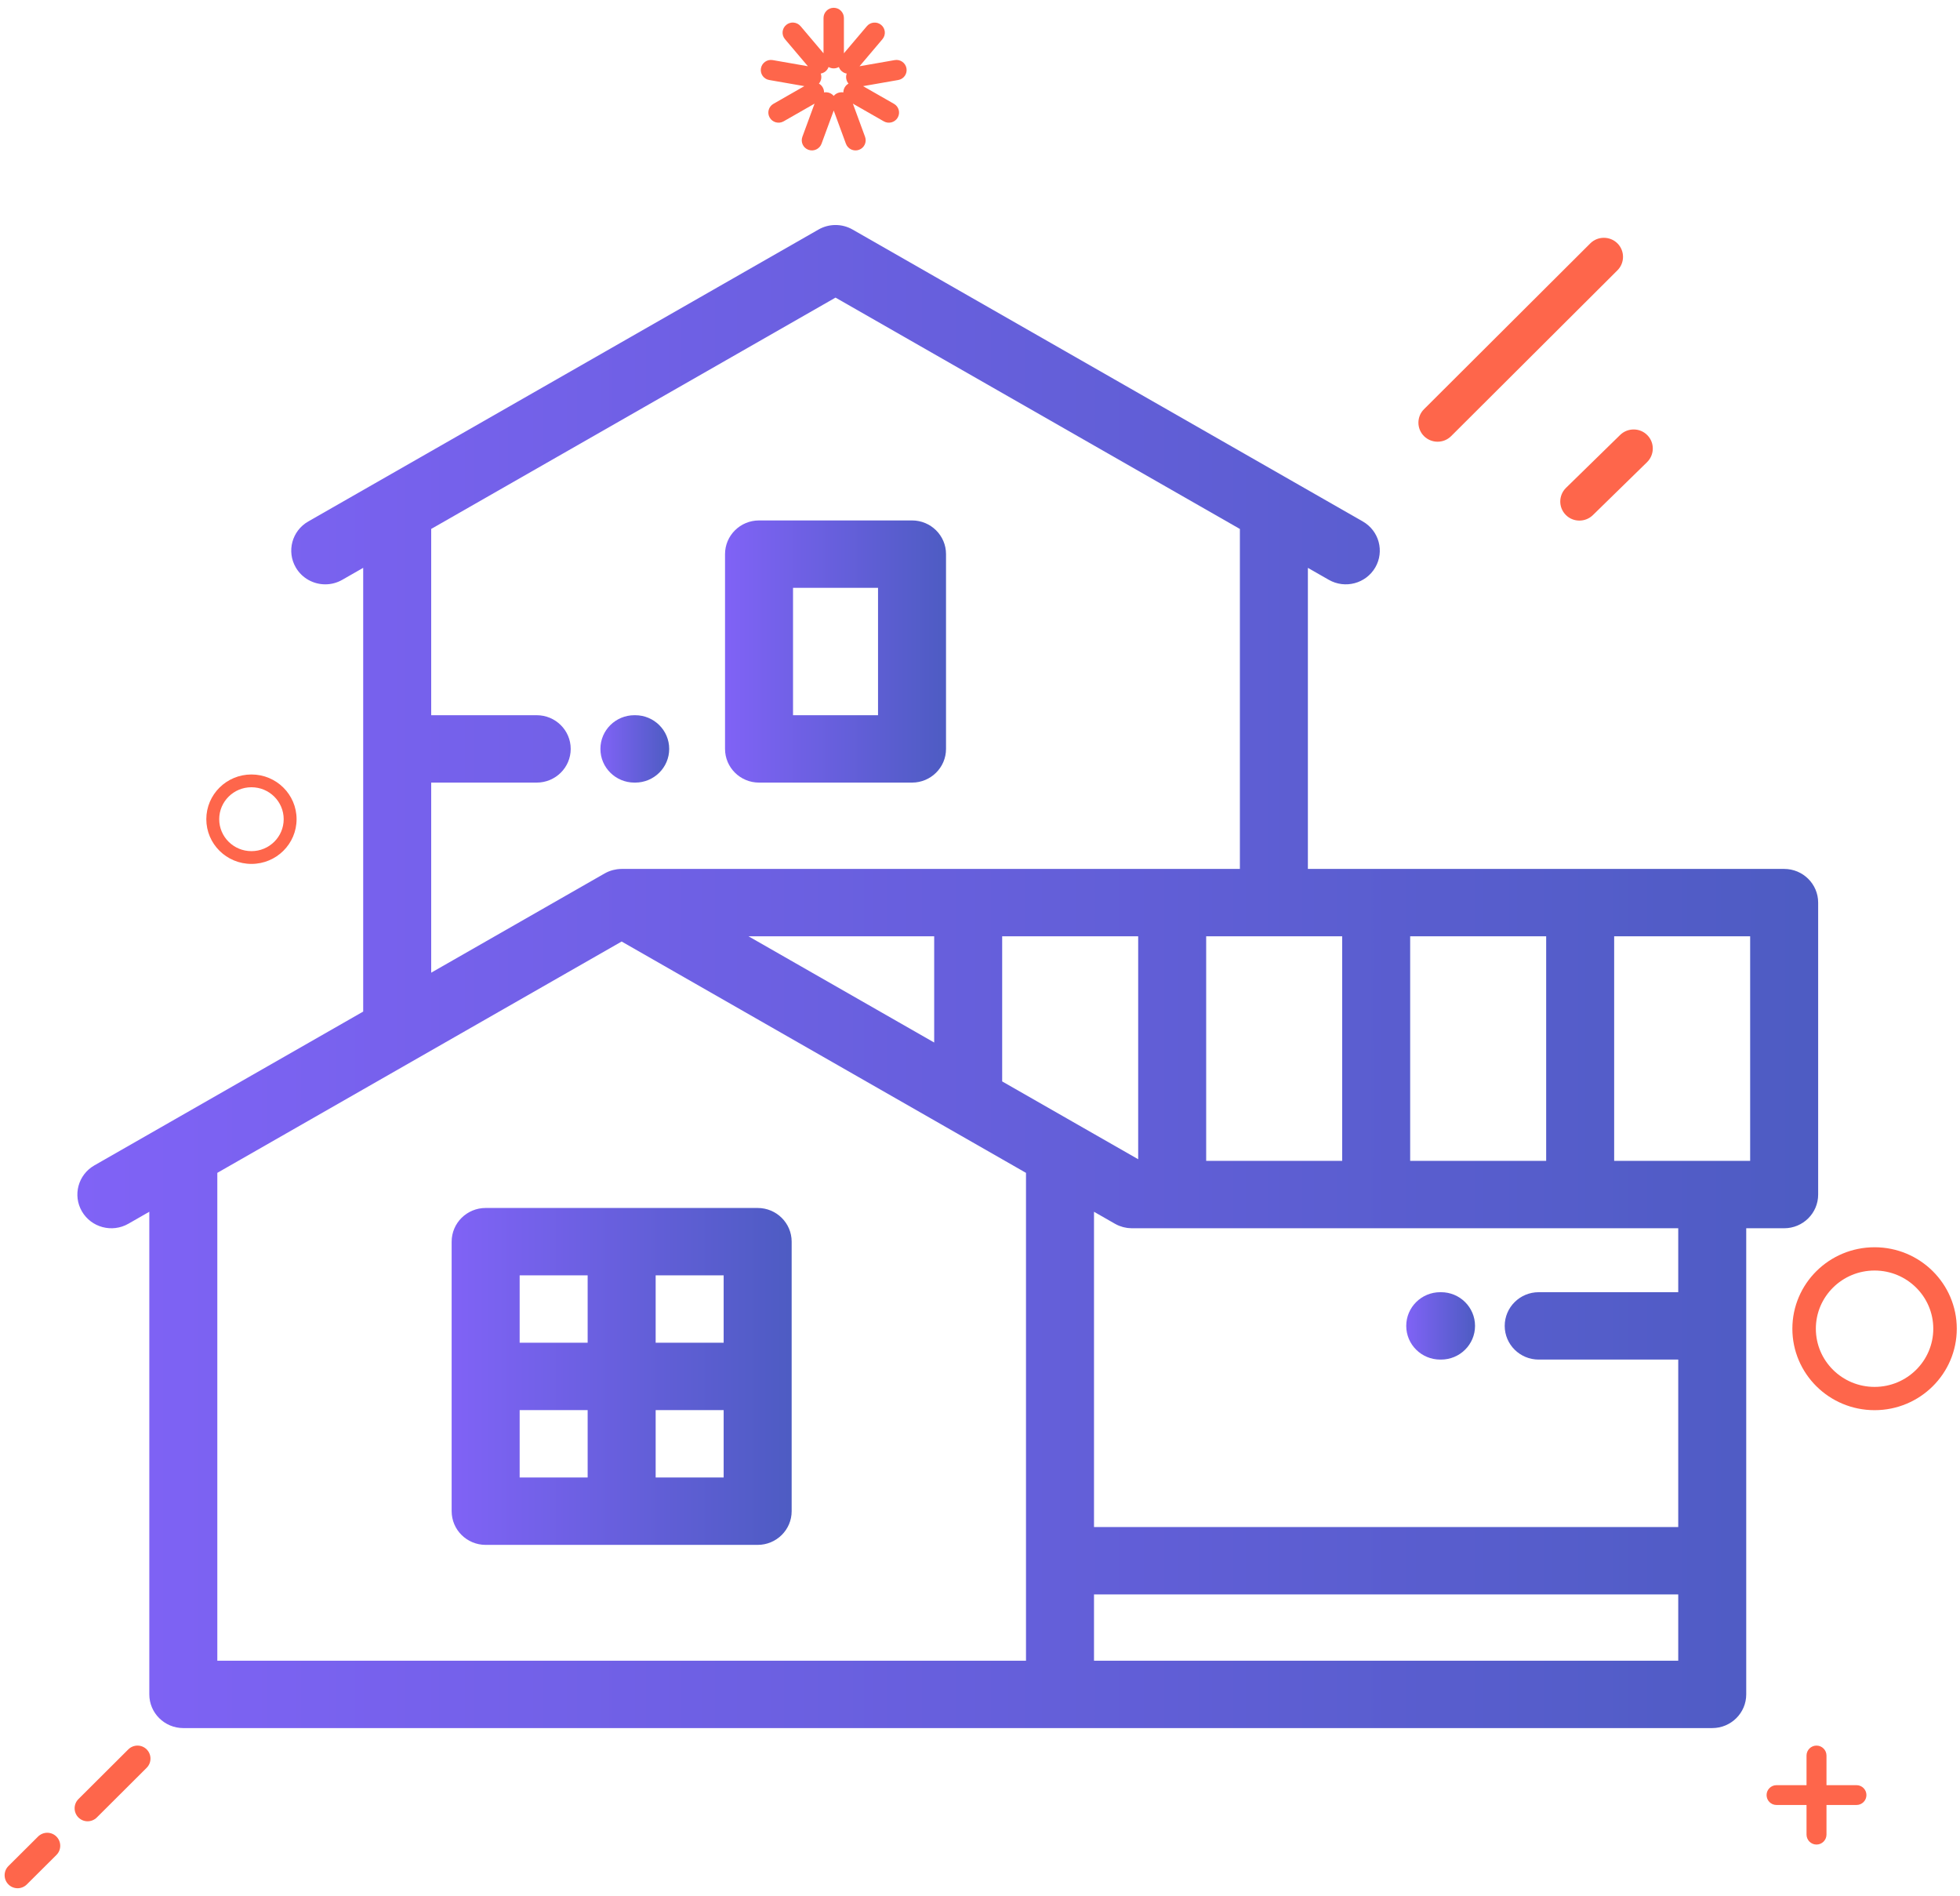<svg width="152" height="147" viewBox="0 0 152 147" fill="none" xmlns="http://www.w3.org/2000/svg">
  <title>[icon] Bigger companies</title>

  <path fill-rule="evenodd" clip-rule="evenodd"
        d="M125.65 33.719L121.442 37.832C120.86 38.406 120.851 39.343 121.425 39.923C121.713 40.218 122.095 40.366 122.482 40.366C122.856 40.366 123.234 40.228 123.525 39.946L127.733 35.834C128.316 35.259 128.325 34.322 127.751 33.742C127.463 33.447 127.079 33.3 126.693 33.3C126.317 33.3 125.94 33.44 125.65 33.719Z"
        fill="#FE664B"/>
  <path fill-rule="evenodd" clip-rule="evenodd"
        d="M123.331 18.869L110.434 31.728C109.855 32.305 109.855 33.242 110.434 33.819C110.726 34.106 111.106 34.25 111.486 34.25C111.867 34.25 112.247 34.106 112.535 33.819L125.433 20.961C126.011 20.384 126.011 19.447 125.433 18.869C125.142 18.582 124.762 18.439 124.381 18.439C124.001 18.439 123.621 18.582 123.331 18.869Z"
        fill="#FE664B"/>
  <path fill-rule="evenodd" clip-rule="evenodd"
        d="M63.865 1.395C63.865 0.958 64.219 0.604 64.655 0.604C65.092 0.604 65.446 0.958 65.446 1.395V4.132L67.225 2.031C67.505 1.699 68.004 1.655 68.338 1.933C68.673 2.211 68.716 2.706 68.435 3.038L66.659 5.136L69.389 4.659C69.815 4.585 70.222 4.87 70.298 5.296C70.374 5.722 70.09 6.128 69.664 6.203L66.932 6.68L69.331 8.052C69.707 8.268 69.836 8.746 69.617 9.121C69.399 9.495 68.917 9.625 68.54 9.409L66.142 8.037L67.086 10.608C67.236 11.017 67.026 11.469 66.616 11.617C66.205 11.765 65.751 11.553 65.601 11.144L64.656 8.571L63.711 11.143C63.56 11.553 63.106 11.765 62.696 11.617C62.285 11.469 62.075 11.017 62.225 10.608L63.17 8.036L60.77 9.409C60.393 9.624 59.911 9.495 59.692 9.12C59.474 8.746 59.602 8.267 59.979 8.052L62.378 6.679L59.647 6.202C59.221 6.127 58.936 5.722 59.012 5.295C59.088 4.869 59.495 4.584 59.922 4.659L62.653 5.136L60.875 3.037C60.594 2.705 60.637 2.21 60.972 1.932C61.306 1.654 61.805 1.698 62.086 2.03L63.865 4.131V1.395ZM64.256 5.195C64.211 5.322 64.132 5.439 64.02 5.532C63.909 5.624 63.78 5.681 63.647 5.704C63.693 5.83 63.708 5.969 63.683 6.111C63.657 6.253 63.595 6.379 63.508 6.482C63.626 6.549 63.727 6.646 63.8 6.771C63.873 6.896 63.907 7.033 63.907 7.167C64.04 7.143 64.181 7.152 64.318 7.201C64.455 7.251 64.569 7.334 64.656 7.438C64.742 7.334 64.857 7.251 64.994 7.202C65.129 7.153 65.27 7.143 65.403 7.167C65.403 7.033 65.437 6.896 65.51 6.771C65.582 6.646 65.684 6.549 65.802 6.482C65.715 6.38 65.653 6.254 65.628 6.112C65.603 5.97 65.618 5.831 65.664 5.705C65.531 5.682 65.402 5.626 65.291 5.533C65.179 5.44 65.1 5.322 65.054 5.195C64.937 5.263 64.801 5.303 64.655 5.303C64.51 5.303 64.373 5.263 64.256 5.195Z"
        fill="#FE664B"/>
  <path fill-rule="evenodd" clip-rule="evenodd"
        d="M19.5 60.052C21.433 60.052 23 61.604 23 63.52C23 65.435 21.433 66.987 19.5 66.987C17.567 66.987 16 65.435 16 63.52C16 61.604 17.567 60.052 19.5 60.052ZM19.5 61.043C18.119 61.043 17 62.152 17 63.52C17 64.888 18.119 65.997 19.5 65.997C20.881 65.997 22 64.888 22 63.52C22 62.152 20.881 61.043 19.5 61.043Z"
        fill="#FE664B"/>
  <path fill-rule="evenodd" clip-rule="evenodd"
        d="M1.366 146.413C1.108 146.413 0.848 146.314 0.652 146.116C0.261 145.723 0.261 145.081 0.656 144.69L2.953 142.404C3.346 142.015 3.985 142.011 4.378 142.408C4.77 142.802 4.77 143.443 4.374 143.835L2.078 146.12C1.88 146.314 1.624 146.413 1.366 146.413Z"
        fill="#FE664B"/>
  <path fill-rule="evenodd" clip-rule="evenodd"
        d="M6.794 141.221C6.536 141.221 6.276 141.122 6.08 140.925C5.689 140.531 5.689 139.892 6.084 139.498L9.951 135.645C10.345 135.256 10.984 135.252 11.377 135.649C11.768 136.043 11.768 136.682 11.373 137.075L7.506 140.929C7.308 141.122 7.052 141.221 6.794 141.221Z"
        fill="#FE664B"/>
  <path fill-rule="evenodd" clip-rule="evenodd"
        d="M141.646 136.126C141.646 135.699 141.3 135.352 140.872 135.352C140.444 135.352 140.098 135.699 140.098 136.126V138.421H137.768C137.344 138.421 137 138.765 137 139.189C137 139.613 137.344 139.957 137.768 139.957H140.098V142.25C140.098 142.678 140.444 143.025 140.872 143.025C141.3 143.025 141.646 142.678 141.646 142.25V139.957H143.976C144.4 139.957 144.744 139.613 144.744 139.189C144.744 138.765 144.4 138.421 143.976 138.421H141.646V136.126Z"
        fill="#FE664B"/>
  <path fill-rule="evenodd" clip-rule="evenodd"
        d="M145.375 96.711C148.896 96.711 151.75 99.539 151.75 103.027C151.75 106.516 148.896 109.344 145.375 109.344C141.854 109.344 139 106.516 139 103.027C139 99.539 141.854 96.711 145.375 96.711ZM145.375 98.516C142.86 98.516 140.821 100.536 140.821 103.027C140.821 105.519 142.86 107.539 145.375 107.539C147.89 107.539 149.928 105.519 149.928 103.027C149.928 100.536 147.89 98.516 145.375 98.516Z"
        fill="#FE664B"/>
  <path
    d="M35.026 96.277V117.177C35.026 118.62 36.207 119.789 37.663 119.789H58.757C60.213 119.789 61.394 118.62 61.394 117.177V96.277C61.394 94.834 60.213 93.665 58.757 93.665H37.663C36.207 93.665 35.026 94.834 35.026 96.277ZM50.847 98.889H56.12V104.114H50.847V98.889ZM50.847 109.339H56.12V114.564H50.847V109.339ZM40.3 98.889H45.573V104.114H40.3V98.889ZM40.3 109.339H45.573V114.564H40.3V109.339Z"
    fill="url(#paint0_linear)"/>
  <path
    d="M138.363 67.376H101.428V44.031L103.05 44.959C104.312 45.68 105.923 45.252 106.652 44.003C107.38 42.753 106.948 41.156 105.687 40.434L66.115 17.797C65.299 17.331 64.294 17.331 63.478 17.797L23.905 40.434C22.644 41.156 22.212 42.753 22.94 44.003C23.428 44.841 24.314 45.31 25.226 45.309C25.673 45.309 26.127 45.197 26.542 44.959L28.166 44.03V78.437L7.319 90.363C6.058 91.084 5.626 92.682 6.354 93.932C7.082 95.181 8.695 95.61 9.956 94.888L11.579 93.959V131.381C11.579 132.824 12.76 133.994 14.216 133.994H82.204H132.785C134.241 133.994 135.422 132.824 135.422 131.381V95.238H138.363C139.819 95.238 141 94.069 141 92.626V69.988C141 68.546 139.819 67.376 138.363 67.376ZM109.36 72.601H119.907V90.013H109.36V72.601ZM104.087 72.601V90.013H93.54V72.601H104.087ZM33.44 60.682H41.622C43.078 60.682 44.259 59.512 44.259 58.069C44.259 56.627 43.078 55.457 41.622 55.457H33.44V41.013L64.796 23.076L96.154 41.015V67.376H48.209C48.103 67.376 47.998 67.384 47.895 67.396C47.869 67.399 47.843 67.404 47.816 67.408C47.735 67.42 47.655 67.436 47.576 67.455C47.55 67.461 47.525 67.467 47.499 67.474C47.404 67.501 47.31 67.531 47.219 67.568C47.213 67.57 47.207 67.572 47.202 67.574C47.102 67.615 47.005 67.663 46.911 67.716C46.905 67.719 46.898 67.722 46.891 67.726L33.44 75.421V60.682ZM72.447 72.601V80.837L58.05 72.601H72.447ZM79.567 128.769H16.853V90.942L48.209 73.005L79.567 90.943V128.769ZM77.72 83.853V72.601H88.267V89.886L77.72 83.853ZM130.149 128.769H84.841V123.629H130.149V128.769ZM130.149 118.404H84.841V93.96L86.464 94.888C86.471 94.892 86.478 94.894 86.484 94.898C86.578 94.951 86.675 94.999 86.775 95.04C86.787 95.045 86.799 95.048 86.811 95.053C86.895 95.086 86.981 95.114 87.069 95.139C87.1 95.147 87.132 95.155 87.164 95.163C87.233 95.18 87.304 95.193 87.375 95.204C87.409 95.209 87.443 95.215 87.478 95.219C87.564 95.229 87.653 95.235 87.742 95.236C87.755 95.236 87.767 95.238 87.78 95.238C87.782 95.238 87.784 95.238 87.786 95.238H130.149V100.196H119.329C117.873 100.196 116.692 101.366 116.692 102.809C116.692 104.252 117.873 105.421 119.329 105.421H130.149V118.404ZM135.726 90.013H125.18V72.601H135.726V90.013Z"
    fill="url(#paint1_linear)"/>
  <path
    d="M58.863 60.682H70.728C72.184 60.682 73.365 59.512 73.365 58.069V42.966C73.365 41.523 72.184 40.354 70.728 40.354H58.863C57.407 40.354 56.227 41.523 56.227 42.966V58.069C56.227 59.512 57.407 60.682 58.863 60.682ZM61.5 45.579H68.092V55.457H61.5V45.579Z"
    fill="url(#paint2_linear)"/>
  <path
    d="M111.754 100.196H111.691C110.235 100.196 109.055 101.366 109.055 102.809C109.055 104.252 110.235 105.421 111.691 105.421H111.754C113.21 105.421 114.39 104.252 114.39 102.809C114.39 101.366 113.21 100.196 111.754 100.196Z"
    fill="url(#paint3_linear)"/>
  <path
    d="M49.198 60.682H49.26C50.716 60.682 51.897 59.512 51.897 58.069C51.897 56.627 50.716 55.457 49.26 55.457H49.198C47.742 55.457 46.562 56.627 46.562 58.069C46.562 59.512 47.742 60.682 49.198 60.682Z"
    fill="url(#paint4_linear)"/>
  <defs>
    <linearGradient id="paint0_linear" x1="33.444" y1="110.775" x2="64.294" y2="110.775"
                    gradientUnits="userSpaceOnUse">
      <stop stop-color="#8363F9"/>
      <stop offset="1" stop-color="#485BBD"/>
    </linearGradient>
    <linearGradient id="paint1_linear" x1="-2.1" y1="93.778" x2="155.85" y2="93.778" gradientUnits="userSpaceOnUse">
      <stop stop-color="#8363F9"/>
      <stop offset="1" stop-color="#485BBD"/>
    </linearGradient>
    <linearGradient id="paint2_linear" x1="55.198" y1="53.667" x2="75.251" y2="53.667"
                    gradientUnits="userSpaceOnUse">
      <stop stop-color="#8363F9"/>
      <stop offset="1" stop-color="#485BBD"/>
    </linearGradient>
    <linearGradient id="paint3_linear" x1="108.735" y1="103.618" x2="114.977" y2="103.618"
                    gradientUnits="userSpaceOnUse">
      <stop stop-color="#8363F9"/>
      <stop offset="1" stop-color="#485BBD"/>
    </linearGradient>
    <linearGradient id="paint4_linear" x1="46.241" y1="58.879" x2="52.484" y2="58.879"
                    gradientUnits="userSpaceOnUse">
      <stop stop-color="#8363F9"/>
      <stop offset="1" stop-color="#485BBD"/>
    </linearGradient>
  </defs>
</svg>
